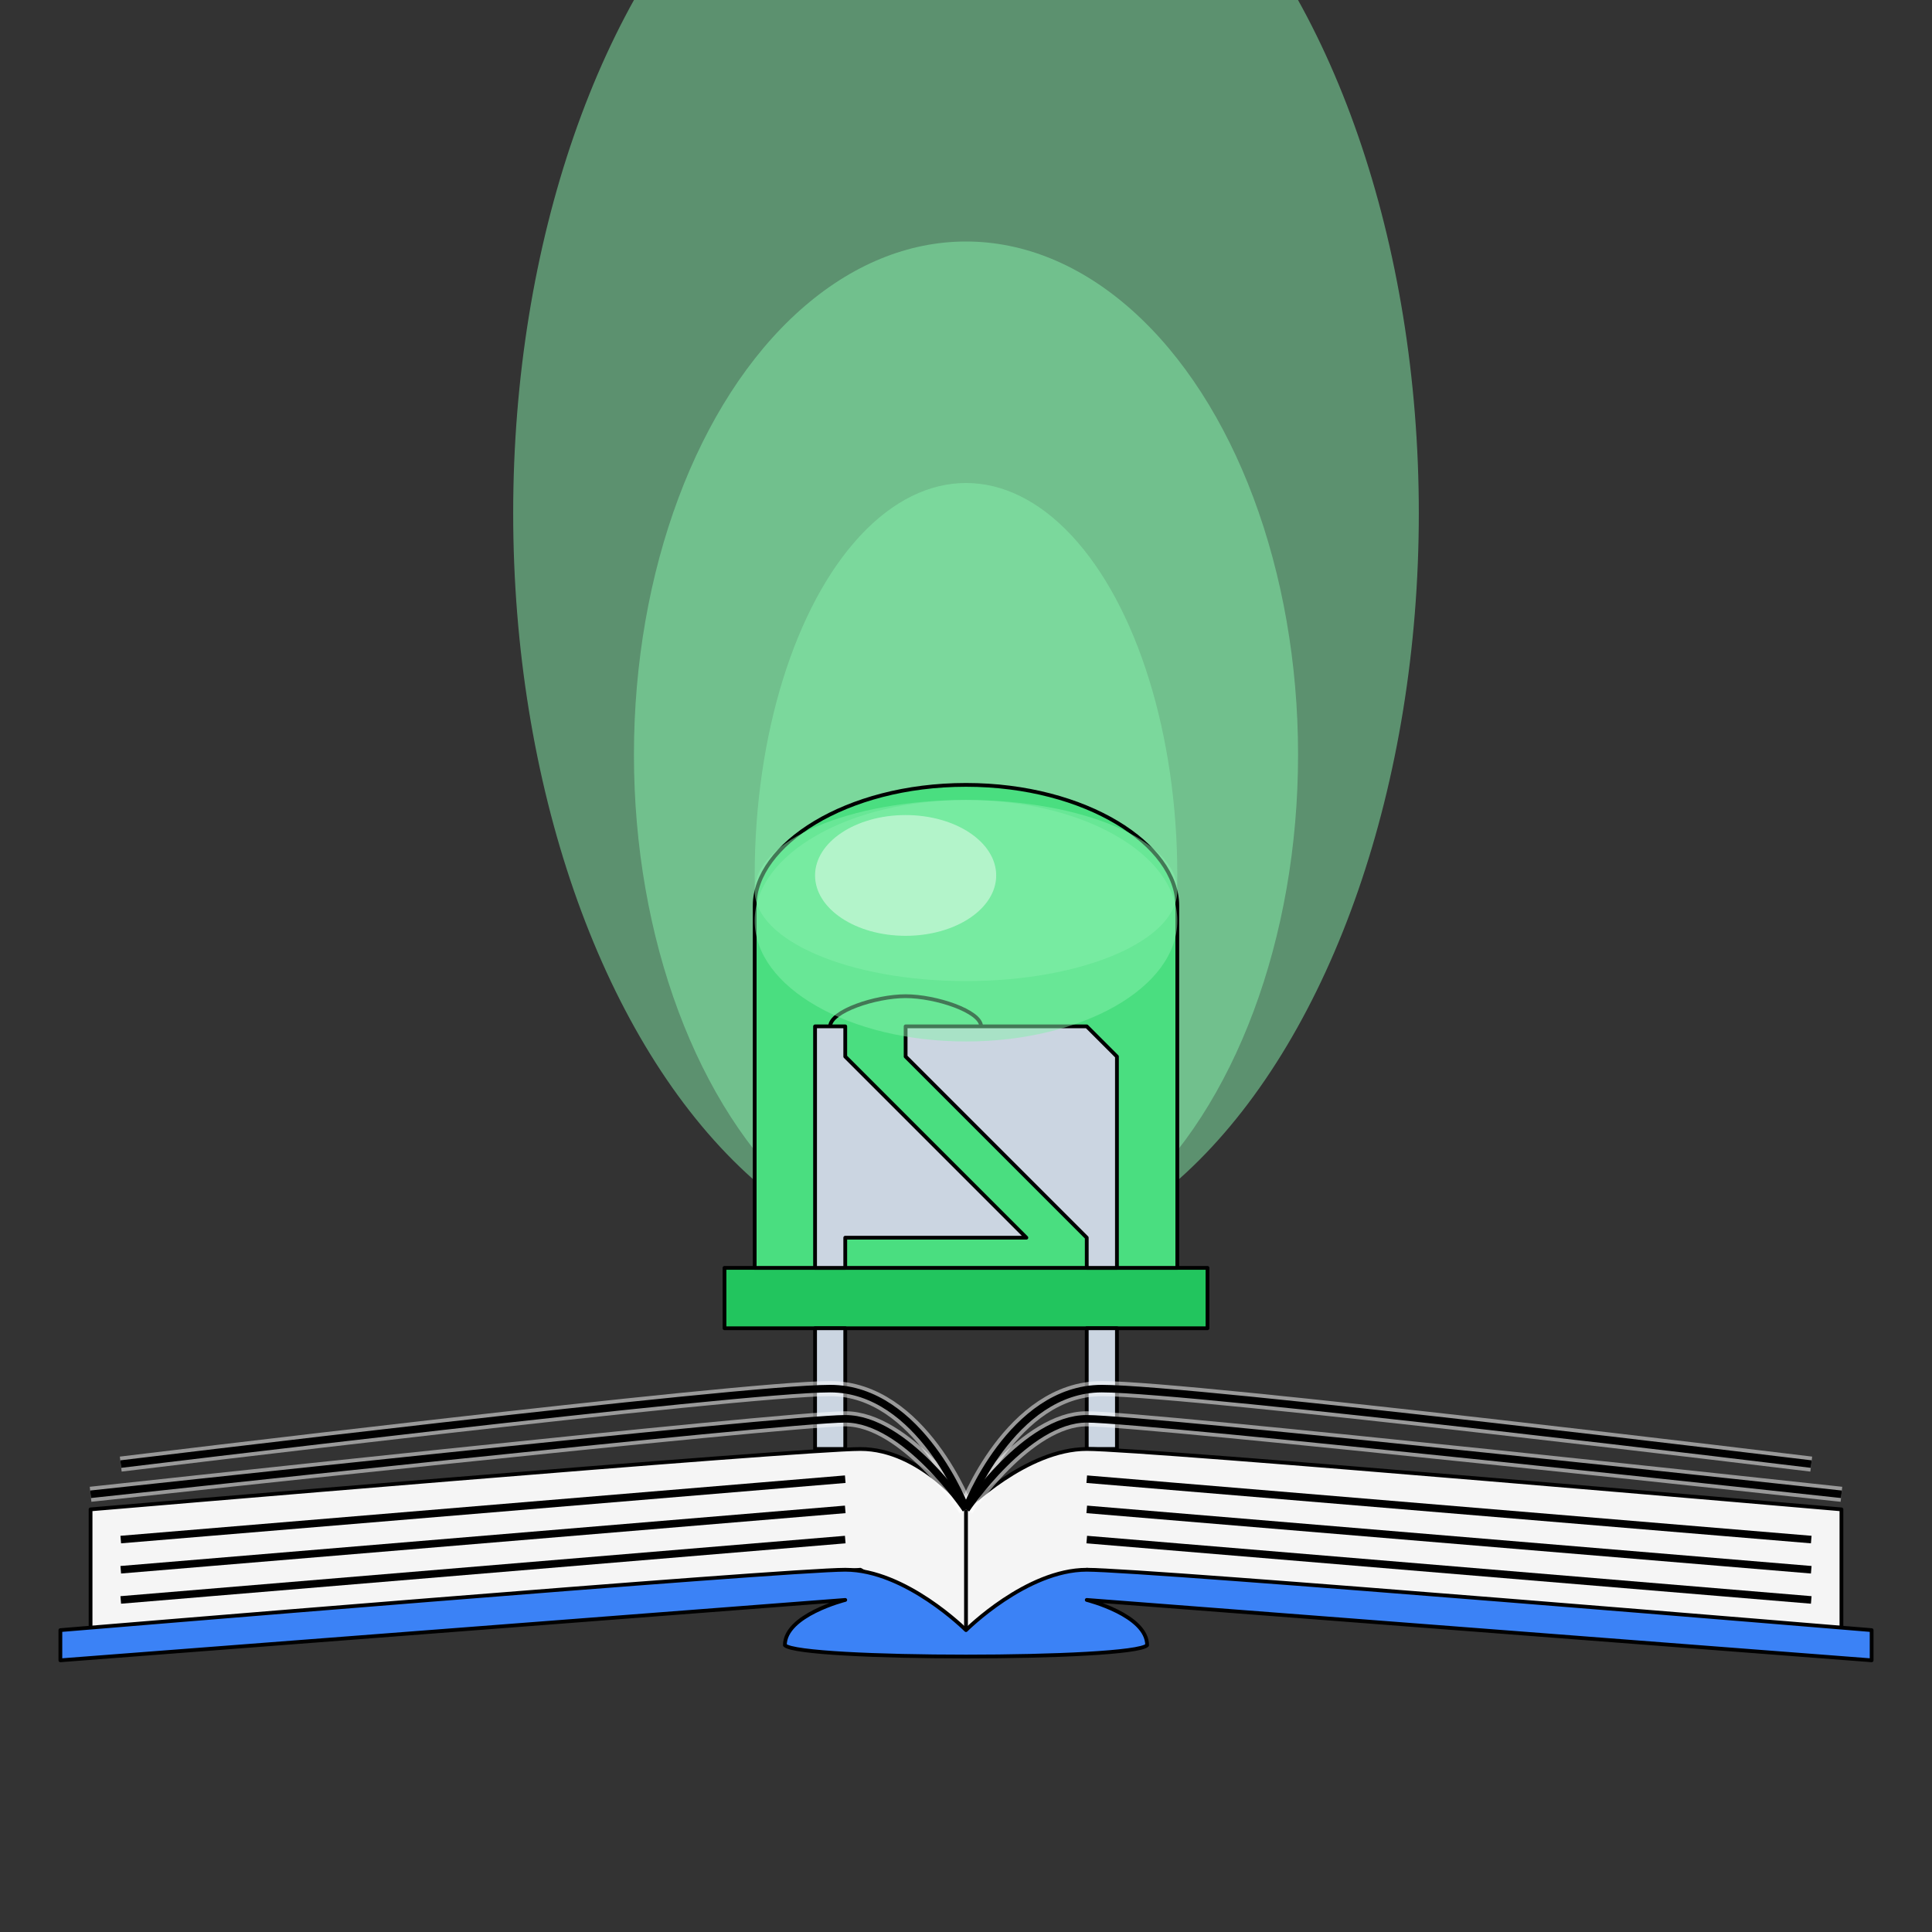 <?xml version="1.0" encoding="UTF-8" standalone="no"?>
<!-- Created with Inkscape (http://www.inkscape.org/) -->

<svg width="1024" height="1024" viewBox="0 0 1024 1024" version="1.1" id="svg1" inkscape:version="1.4.2 (1:1.4.2+202505120737+ebf0e940d0)" sodipodi:docname="logo.svg" inkscape:export-filename="../../assets/images/icon.1024.png" inkscape:export-xdpi="96" inkscape:export-ydpi="96" xmlns:inkscape="http://www.inkscape.org/namespaces/inkscape" xmlns:sodipodi="http://sodipodi.sourceforge.net/DTD/sodipodi-0.dtd" xmlns:xlink="http://www.w3.org/1999/xlink" xmlns="http://www.w3.org/2000/svg" xmlns:svg="http://www.w3.org/2000/svg" xmlns:rdf="http://www.w3.org/1999/02/22-rdf-syntax-ns#" xmlns:cc="http://creativecommons.org/ns#" xmlns:dc="http://purl.org/dc/elements/1.1/">
  <rect x="0" y="0" width="1024" height="1024" fill="#333333" stroke="none"/>
  <title id="title5">Shisō no Senshi icon</title>
  <sodipodi:namedview id="namedview1" pagecolor="#505050" bordercolor="#ffffff" borderopacity="1" inkscape:showpageshadow="0" inkscape:pageopacity="0" inkscape:pagecheckerboard="1" inkscape:deskcolor="#505050" inkscape:document-units="px" showgrid="true" showguides="true" inkscape:zoom="0.7624" inkscape:cx="452.5" inkscape:cy="548.3" inkscape:window-width="1920" inkscape:window-height="1012" inkscape:window-x="0" inkscape:window-y="1080" inkscape:window-maximized="1" inkscape:current-layer="layer4">
    <sodipodi:guide position="0,1024" orientation="0,1024" id="guide1" inkscape:locked="false" />
    <sodipodi:guide position="1024,1024" orientation="1024,0" id="guide2" inkscape:locked="false" />
    <sodipodi:guide position="1024,0" orientation="0,-1024" id="guide3" inkscape:locked="false" />
    <sodipodi:guide position="0,0" orientation="-1024,0" id="guide4" inkscape:locked="false" />
    <inkscape:grid id="grid4" units="px" originx="0" originy="0" spacingx="1" spacingy="1" empcolor="#0099e5" empopacity="0.302" color="#0099e5" opacity="0.149" empspacing="8" enabled="true" visible="true" />
    <sodipodi:guide position="512,1093" orientation="1,0" id="guide5" inkscape:locked="false" />
    <sodipodi:guide position="506,512" orientation="0,-1" id="guide6" inkscape:locked="false" />
  </sodipodi:namedview>
  <defs id="defs1">
    <color-profile name="sRGB" xlink:href="file:///usr/share/color/icc/colord/sRGB.icc" id="color-profile1" />
    <color-profile name="Sceptre-T24" xlink:href="../../../../../.local/share/icc/edid-436ffd41eec0e5dbd8c5e20f9a696595.icc" id="color-profile2" />
  </defs>
  <g inkscape:groupmode="layer" id="layer3" inkscape:label="BgDark" style="display:none">
    <rect style="fill:#000000;fill-opacity:1;stroke:none;stroke-width:4;stroke-linejoin:round;stroke-dasharray:none" id="rect4" width="1024" height="1024" x="0" y="0" />
  </g>
  <g inkscape:groupmode="layer" id="layer4" inkscape:label="BGLight" style="display:none">
    <rect style="fill:#ffffff;fill-opacity:1;stroke:none;stroke-width:4;stroke-linejoin:round;stroke-dasharray:none" id="rect5" width="1024" height="1024" x="0" y="0" />
  </g>
  <g inkscape:label="LED" inkscape:groupmode="layer" id="layer1">
    <ellipse style="fill:#86efac;fill-opacity:0.502;stroke:none;stroke-width:2;stroke-linecap:butt;stroke-linejoin:round;stroke-dasharray:none;stroke-opacity:1" id="path21" cx="512" cy="272" rx="240" ry="400" inkscape:label="GlowOuter" />
    <ellipse style="fill:#86efac;fill-opacity:0.502;stroke:none;stroke-width:2;stroke-linecap:butt;stroke-linejoin:round;stroke-dasharray:none;stroke-opacity:1" id="path20" cx="512" cy="400" rx="176" ry="272" inkscape:label="GlowMiddle" />
    <ellipse style="fill:#86efac;fill-opacity:0.502;stroke:none;stroke-width:2;stroke-linecap:butt;stroke-linejoin:round;stroke-dasharray:none;stroke-opacity:1" id="path19" cx="512" cy="464" rx="112" ry="208" inkscape:label="GlowInner" />
    <rect style="fill:#22c55e;fill-opacity:1;stroke:#000000;stroke-width:2;stroke-linecap:butt;stroke-linejoin:round;stroke-dasharray:none;stroke-opacity:1" id="rect14" width="256" height="32" x="384" y="672" inkscape:label="Base" />
    <path style="fill:#4ade80;fill-opacity:1;stroke:#000000;stroke-width:2;stroke-linecap:butt;stroke-linejoin:round;stroke-dasharray:none;stroke-opacity:1" d="m 400,672 c 0,0 0,-160 0,-192 0,-32 48,-64 112,-64 64,0 112,32 112,64 0,32 0,192 0,192 z" id="path14" sodipodi:nodetypes="czzzcc" inkscape:label="Casing" />
    <path style="fill:#cbd5e1;fill-opacity:1;stroke:#000000;stroke-width:2;stroke-linecap:butt;stroke-linejoin:round;stroke-dasharray:none;stroke-opacity:1" d="m 448,672 v -16 h 96 l -96,-96 v -16 h -16 v 128 z" id="path16" inkscape:label="CathodeTerminal" />
    <path style="fill:#cbd5e1;fill-opacity:1;stroke:#000000;stroke-width:2;stroke-linecap:butt;stroke-linejoin:round;stroke-dasharray:none;stroke-opacity:1" d="M 592,672 V 560 l -16,-16 h -96 v 16 l 96,96 v 16 z" id="path17" sodipodi:nodetypes="cccccccc" inkscape:label="AnodeTerminal" />
    <path style="fill:none;fill-opacity:1;stroke:#000000;stroke-width:2;stroke-linecap:butt;stroke-linejoin:round;stroke-dasharray:none;stroke-opacity:1" d="m 520,544 c 0,-8 -24,-16 -40,-16 -16,0 -40,8 -40,16" id="path18" sodipodi:nodetypes="ccc" inkscape:label="ArcWire" />
    <rect style="fill:#cbd5e1;fill-opacity:1;stroke:#000000;stroke-width:2;stroke-linecap:butt;stroke-linejoin:round;stroke-dasharray:none;stroke-opacity:1" id="rect18" width="16" height="64" x="432" y="704" inkscape:label="Cathode" />
    <rect style="fill:#cbd5e1;fill-opacity:1;stroke:#000000;stroke-width:2;stroke-linecap:butt;stroke-linejoin:round;stroke-dasharray:none;stroke-opacity:1" id="rect19" width="16" height="64" x="576" y="704" inkscape:label="Anode" />
    <ellipse style="fill:#86efac;fill-opacity:0.502;stroke:none;stroke-width:2;stroke-linecap:butt;stroke-linejoin:round;stroke-dasharray:none;stroke-opacity:1" id="path22" cx="512" cy="488" rx="112" ry="64" inkscape:label="LowerHighlight" />
    <ellipse style="fill:#86efac;fill-opacity:0.502;stroke:none;stroke-width:2;stroke-linecap:butt;stroke-linejoin:round;stroke-dasharray:none;stroke-opacity:1" id="path23" cx="512" cy="472" rx="112" ry="48" inkscape:label="MiddleHighlight" />
    <ellipse style="fill:#f0fdf4;fill-opacity:0.502;stroke:none;stroke-width:2.449;stroke-linecap:butt;stroke-linejoin:round;stroke-dasharray:none;stroke-opacity:1" id="path24" cx="480" cy="464" rx="48" ry="32" inkscape:label="SpecularHighlight" />
  </g>
  <g inkscape:groupmode="layer" id="layer2" inkscape:label="Book" style="display:inline">
    <path style="fill:#f5f5f5;fill-opacity:1;stroke:#000000;stroke-width:2;stroke-linecap:butt;stroke-linejoin:round;stroke-dasharray:none;stroke-opacity:1" d="M 512,864 456,832 48,864 v -64 c 0,0 376,-32 408,-32 32,0 56,32 56,32 0,0 32,-32 64,-32 32,0 400,32 400,32 v 64 L 576,832 Z" id="path26" sodipodi:nodetypes="ccccccccccc" inkscape:label="Pages" />
    <path style="fill:#3b82f6;fill-opacity:1;stroke:#000000;stroke-width:2;stroke-linecap:butt;stroke-linejoin:round;stroke-dasharray:none;stroke-opacity:1" d="m 32,880 416,-32 c 0,0 -32,8 -32,24 8,8 184,8 192,0 0,-16 -32,-24 -32,-24 l 416,32 v -16 c 0,0 -384,-32 -416,-32 -32,0 -64,32 -64,32 0,0 -32,-32 -64,-32 -32,0 -416,32 -416,32 z" id="path25" sodipodi:nodetypes="cccccccccccc" inkscape:label="Cover" />
    <path style="fill:#f5f5f5;fill-opacity:1;stroke:#000000;stroke-width:4;stroke-linecap:butt;stroke-linejoin:round;stroke-dasharray:none;stroke-opacity:1" d="M 960,816 576,784" id="path27" inkscape:label="PageLine-6" />
    <path style="fill:#f5f5f5;fill-opacity:1;stroke:#000000;stroke-width:4;stroke-linecap:butt;stroke-linejoin:round;stroke-dasharray:none;stroke-opacity:1" d="M 960,832 576,800" id="path28" inkscape:label="PageLine-5" />
    <path style="fill:#f5f5f5;fill-opacity:1;stroke:#000000;stroke-width:4;stroke-linecap:butt;stroke-linejoin:round;stroke-dasharray:none;stroke-opacity:1" d="M 960,848 576,816" id="path29" inkscape:label="PageLine-4" />
    <path style="fill:#f5f5f5;fill-opacity:1;stroke:#000000;stroke-width:4;stroke-linecap:butt;stroke-linejoin:round;stroke-dasharray:none;stroke-opacity:1" d="M 64,816 448,784" id="path30" inkscape:label="PageLine-3" />
    <path style="fill:#f5f5f5;fill-opacity:1;stroke:#000000;stroke-width:4;stroke-linecap:butt;stroke-linejoin:round;stroke-dasharray:none;stroke-opacity:1" d="M 64,832 448,800" id="path31" inkscape:label="PageLine-2" />
    <path style="fill:#f5f5f5;fill-opacity:1;stroke:#000000;stroke-width:4;stroke-linecap:butt;stroke-linejoin:round;stroke-dasharray:none;stroke-opacity:1" d="M 64,848 448,816" id="path32" inkscape:label="PageLine-1" />
    <path style="fill:#f5f5f5;fill-opacity:1;stroke:#000000;stroke-width:2;stroke-linecap:butt;stroke-linejoin:round;stroke-dasharray:none;stroke-opacity:1" d="m 512,800 v 64" id="path33" inkscape:label="Crease" />
    <path style="fill:none;fill-opacity:1;stroke:#ffffff;stroke-width:8;stroke-linecap:butt;stroke-linejoin:round;stroke-dasharray:none;stroke-opacity:0.5" d="m 512,800 c 0,0 32,-48 64,-48 32,0 400,40 400,40" id="path34" sodipodi:nodetypes="ccc" inkscape:label="Page-4s" />
    <path style="fill:none;fill-opacity:1;stroke:#ffffff;stroke-width:8;stroke-linecap:butt;stroke-linejoin:round;stroke-dasharray:none;stroke-opacity:0.5" d="m 512,800 c 0,0 24,-64 72,-64 48,0 376,40 376,40" id="path35-1" sodipodi:nodetypes="ccc" inkscape:label="Page-3s" />
    <path style="fill:none;fill-opacity:1;stroke:#ffffff;stroke-width:8;stroke-linecap:butt;stroke-linejoin:round;stroke-dasharray:none;stroke-opacity:0.5" d="m 512,800 c 0,0 -32,-48 -64,-48 -32,0 -400,40 -400,40" id="path34-3" sodipodi:nodetypes="ccc" inkscape:label="Page-2s" />
    <path style="fill:none;fill-opacity:1;stroke:#ffffff;stroke-width:8;stroke-linecap:butt;stroke-linejoin:round;stroke-dasharray:none;stroke-opacity:0.5" d="m 512,800 c 0,0 -24,-64 -72,-64 -48,0 -376,40 -376,40" id="path35" sodipodi:nodetypes="ccc" inkscape:label="Page-1s" />
    <path style="fill:none;fill-opacity:1;stroke:#000000;stroke-width:4;stroke-linecap:butt;stroke-linejoin:round;stroke-dasharray:none;stroke-opacity:1" d="m 512,800 c 0,0 32,-48 64,-48 32,0 400,40 400,40" id="path5" sodipodi:nodetypes="ccc" inkscape:label="Page-4" />
    <path style="fill:none;fill-opacity:1;stroke:#000000;stroke-width:4;stroke-linecap:butt;stroke-linejoin:round;stroke-dasharray:none;stroke-opacity:1" d="m 512,800 c 0,0 24,-64 72,-64 48,0 376,40 376,40" id="path6" sodipodi:nodetypes="ccc" inkscape:label="Page-3" />
    <path style="fill:none;fill-opacity:1;stroke:#000000;stroke-width:4;stroke-linecap:butt;stroke-linejoin:round;stroke-dasharray:none;stroke-opacity:1" d="m 512,800 c 0,0 -32,-48 -64,-48 -32,0 -400,40 -400,40" id="path7" sodipodi:nodetypes="ccc" inkscape:label="Page-2" />
    <path style="fill:none;fill-opacity:1;stroke:#000000;stroke-width:4;stroke-linecap:butt;stroke-linejoin:round;stroke-dasharray:none;stroke-opacity:1" d="m 512,800 c 0,0 -24,-64 -72,-64 -48,0 -376,40 -376,40" id="path8" sodipodi:nodetypes="ccc" inkscape:label="Page-1" />
  </g>
</svg>
